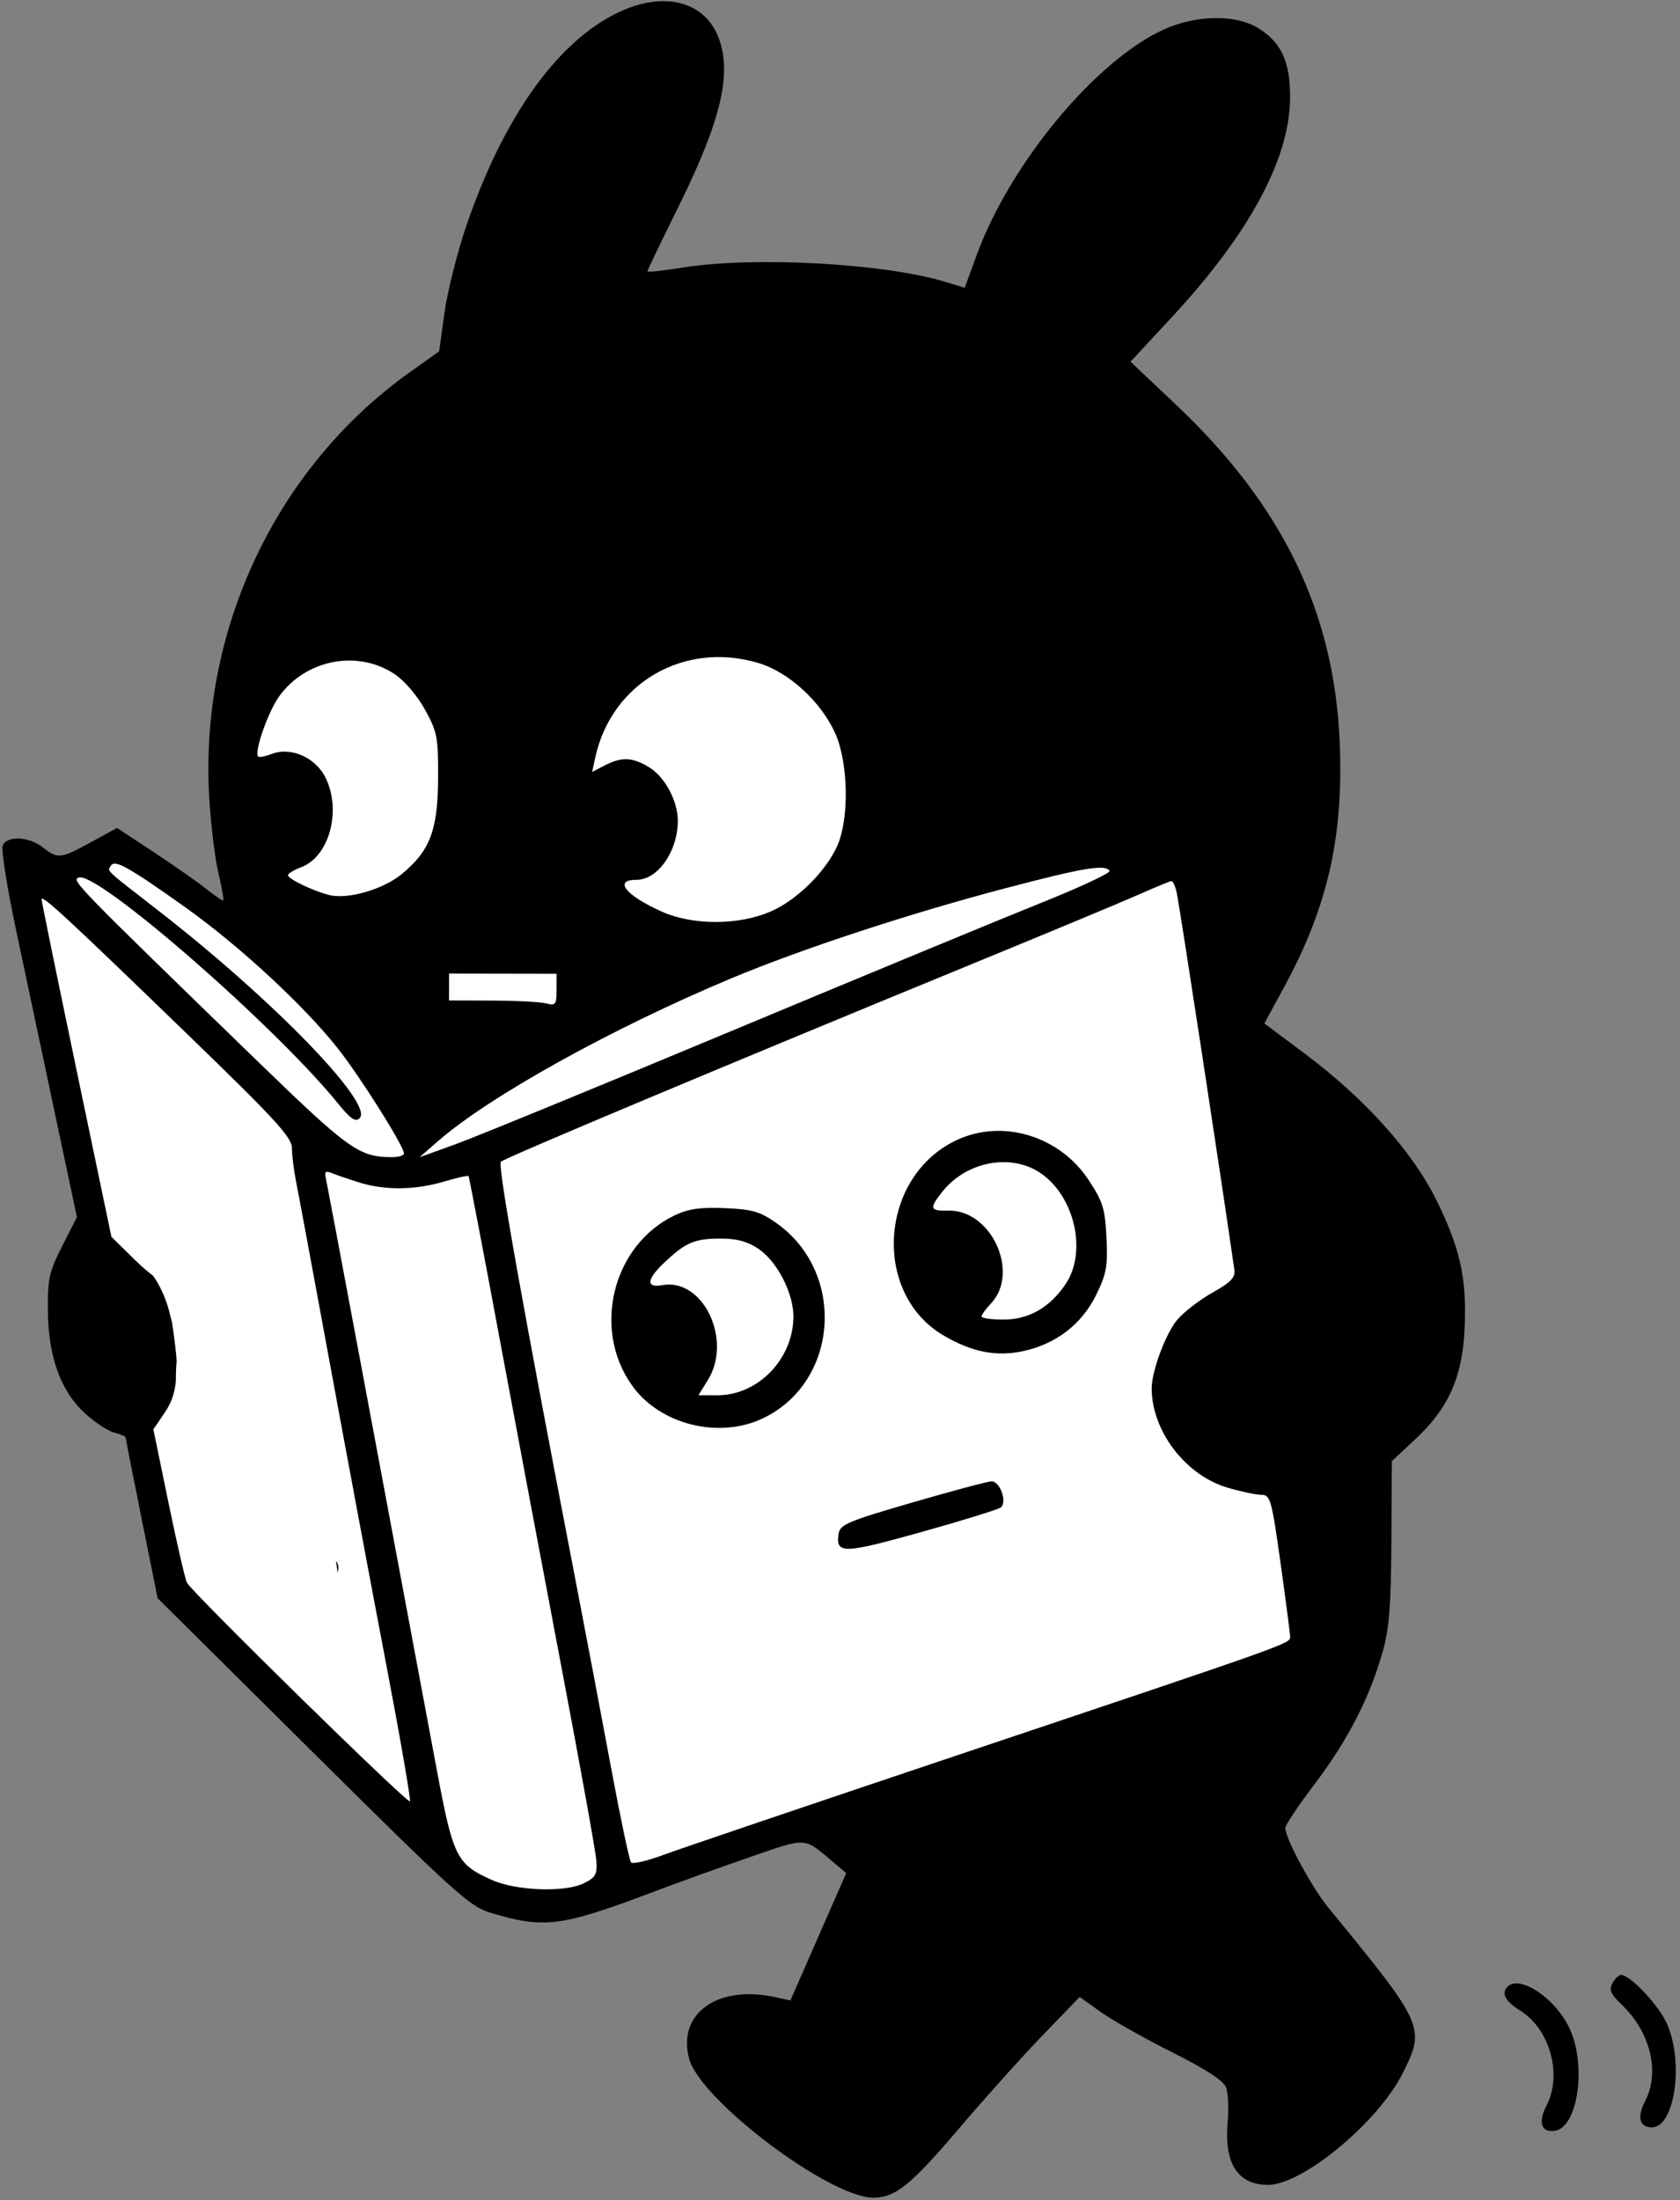 <svg viewBox="0 0 375 491" fill="none" xmlns="http://www.w3.org/2000/svg">
<rect x="0" y="0" width="375" height="491" fill="#808080" stroke="none"/>
<path d="M53.438 165.834L67.438 144.834L119.938 143.334L172.438 141.834L208.438 191.334L266.438 187.334L300.438 364.334L141.438 421.334L109.938 424.334L38.938 357.334L5.438 194.334L25.438 191.334L53.438 208.334V165.834Z" fill="white" stroke="black"/>
<path fill-rule="evenodd" clip-rule="evenodd" d="M138.122 2.717C124.35 9.216 112.175 26.384 103.898 50.972C101.953 56.748 99.836 65.285 99.193 69.943L98.023 78.412L91.55 83.012C61.733 104.209 44.575 140.408 46.687 177.664C47.03 183.715 47.943 191.362 48.715 194.66C49.486 197.956 49.996 200.776 49.846 200.925C49.697 201.073 47.987 199.929 46.047 198.382C44.108 196.834 38.83 193.137 34.322 190.165L26.122 184.761L20.327 187.934C13.513 191.664 12.897 191.731 9.562 189.098C6.446 186.638 1.479 186.435 0.593 188.732C0.244 189.639 1.584 198.078 3.575 207.487C5.564 216.895 9.436 235.172 12.18 248.102L17.169 271.611L13.893 278.056C10.965 283.818 10.626 285.354 10.69 292.551C10.782 302.861 13.584 310.528 19.081 315.512C21.239 317.47 24.142 319.358 25.53 319.709C26.919 320.061 28.054 320.548 28.053 320.794C28.053 321.039 29.656 329.206 31.617 338.941L35.181 356.644L69.774 390.969C101.287 422.237 104.811 425.427 109.364 426.809C121.373 430.455 125.165 429.987 145.372 422.363C151.426 420.08 161.513 416.447 167.789 414.291C180.294 409.996 179.343 409.924 186.139 415.675L188.89 418.002L182.661 432.207L176.433 446.412L172.882 445.654C160.079 442.916 151.136 449.373 153.822 459.416C156.289 468.642 185.135 490.412 194.918 490.429C199.837 490.438 203.346 487.607 214.088 474.964C219.687 468.374 228.031 459.079 232.632 454.308L240.997 445.635L245.657 448.969C248.221 450.804 255.392 454.85 261.593 457.963C269.269 461.814 273.131 464.33 273.694 465.846C274.149 467.07 274.297 470.656 274.022 473.816C273.237 482.846 276.352 487.595 283.052 487.577C290.777 487.557 307.636 473.58 313.099 462.669C318.22 452.438 317.968 451.875 296.541 425.756C292.818 421.218 286.896 410.265 286.899 407.922C286.899 407.277 289.909 402.782 293.587 397.934C300.829 388.385 305.719 378.858 308.625 368.633C310.09 363.48 310.493 358.404 310.576 344.096L310.68 326.056L315.859 321.23C323.299 314.296 326.375 307.466 326.91 296.697C327.469 285.428 325.945 278.496 320.515 267.6C315.132 256.8 304.556 245.077 291.162 235.068L282.222 228.386L286.647 220.244C296.362 202.364 299.91 186.779 299.047 165.768C297.85 136.645 286.346 112.868 262.578 90.389L252.344 80.71L261.473 70.887C278.743 52.305 287.792 35.628 287.963 22.073C288.066 13.797 285.986 9.303 280.581 6.122C275.522 3.146 266.723 3.369 259.615 6.654C244.415 13.68 225.495 36.515 218.046 56.822L215.335 64.216L210.882 62.867C197.215 58.728 168.077 57.167 152.27 59.728C148.007 60.42 144.518 60.783 144.519 60.537C144.519 60.29 147.667 53.737 151.514 45.976C161.083 26.665 163.542 15.961 160.234 8.003C156.982 0.181 148.031 -1.959 138.122 2.717ZM169.304 147.958C176.066 149.979 183.294 156.613 186.458 163.7C189.367 170.215 189.587 182.708 186.9 188.732C184.319 194.52 177.844 200.902 171.99 203.427C164.845 206.509 154.664 206.527 147.8 203.469C139.636 199.832 136.835 196.325 142.102 196.335C146.833 196.343 151.287 189.976 151.299 183.187C151.307 178.765 148.43 173.386 144.901 171.226C141.198 168.958 138.757 168.855 134.996 170.808L132.169 172.276L132.872 169.048C136.498 152.386 152.714 142.999 169.304 147.958ZM88.061 150.423C90.282 151.898 93.126 155.22 94.858 158.358C97.614 163.356 97.831 164.496 97.786 173.755C97.731 185.281 95.972 189.893 89.656 195.081C85.503 198.491 77.605 200.769 73.502 199.739C69.868 198.826 64.276 196.135 64.278 195.3C64.278 194.934 65.608 194.135 67.232 193.526C73.421 191.202 76.247 181.116 72.771 173.757C70.574 169.106 65.055 166.59 60.679 168.245C59.231 168.792 57.864 169.057 57.641 168.834C56.669 167.857 59.833 158.811 62.365 155.329C68.318 147.142 79.818 144.946 88.061 150.423ZM41.423 202.52C53.427 211.065 67.759 224.319 75.353 233.896C80.383 240.241 90.169 255.77 90.167 257.402C90.166 257.864 88.927 258.237 87.415 258.231C80.133 258.204 77.822 256.543 57.11 236.453C16.792 197.347 15.925 196.457 17.559 195.833C21.629 194.28 61.318 228.84 75.418 246.215C78.27 249.73 79.341 250.457 80.283 249.52C83.491 246.327 60.904 223.06 35.264 203.148C23.197 193.776 23.942 194.477 24.725 193.216C25.643 191.735 28.544 193.353 41.423 202.52ZM247.668 194.342C247.945 194.793 241.103 197.993 232.464 201.453C223.825 204.914 192.663 217.806 163.215 230.101C133.768 242.397 106.073 253.76 101.67 255.352L93.665 258.247L97.671 254.738C109.082 244.745 136.601 229.46 163.2 218.341C179.063 211.71 203.026 203.842 224.773 198.126C241.871 193.631 246.735 192.828 247.668 194.342ZM262.675 199.3C263.484 203.289 272.655 263.302 275.514 283.307C275.769 285.097 274.794 286.127 270.625 288.469C267.76 290.079 264.231 292.801 262.78 294.518C260.226 297.544 257.08 305.955 257.073 309.779C257.056 319.3 264.588 329.196 273.966 331.972C276.951 332.857 280.363 333.582 281.548 333.584C283.564 333.588 283.838 334.562 285.839 348.842C287.016 357.232 287.977 364.626 287.975 365.274C287.971 366.787 288.487 366.602 215.928 390.944C182.083 402.298 151.496 412.666 147.959 413.982C144.421 415.3 141.226 416.03 140.858 415.605C140.491 415.179 138.513 405.828 136.465 394.825C134.417 383.821 131.046 366.04 128.975 355.311C116.686 291.65 111.029 260.014 111.797 259.258C112.674 258.398 162.565 237.465 217.743 214.809C234.255 208.028 250.692 201.183 254.27 199.595C257.848 198.008 261.077 196.674 261.447 196.63C261.815 196.586 262.367 197.788 262.675 199.3ZM41.964 230.926C61.595 249.927 65.173 253.83 65.169 256.244C65.166 257.814 65.598 261.259 66.128 263.9C66.658 266.54 70.031 284.681 73.624 304.212C77.216 323.744 82.811 353.63 86.057 370.627C89.303 387.622 91.753 401.735 91.5 401.985C90.942 402.541 42.805 355.343 41.729 353.185C41.309 352.343 39.451 344.299 37.6 335.311L34.234 318.969L36.652 315.42C38.778 312.298 39.414 309.734 39.445 304.151C39.449 303.326 39.162 300.548 38.808 297.978L38.162 293.304L51.69 302.691C59.394 308.037 65.831 311.843 66.644 311.533C67.428 311.233 68.073 310.009 68.075 308.813C68.078 307.15 64.659 304.216 53.54 296.341C45.544 290.678 38.24 286.163 37.308 286.308C36.364 286.457 33.236 284.232 30.243 281.287L24.871 276L17.088 238.798C12.806 218.337 9.296 201.202 9.287 200.72C9.263 199.521 14.916 204.746 41.964 230.926ZM124.232 220.92C124.226 224.182 124.005 224.476 121.976 223.929C120.739 223.595 115.341 223.308 109.978 223.291L100.228 223.26L100.233 220.26L100.238 217.26L112.238 217.281L124.238 217.303L124.232 220.92ZM28.546 247.632C28.227 248.456 28.206 249.755 28.497 250.519C29.327 252.693 56.932 272.182 59.187 272.186C62.036 272.192 62.793 269.387 60.538 267.181C57.126 263.843 31.82 246.137 30.457 246.135C29.724 246.134 28.863 246.807 28.546 247.632ZM213.672 254.363C196.308 262.382 194.47 288.521 210.603 298.015C216.907 301.724 222.35 302.802 228.344 301.527C235.659 299.972 241.453 295.533 244.645 289.037C246.99 284.265 247.294 282.595 246.981 276.182C246.665 269.688 246.188 268.155 242.967 263.286C236.5 253.506 223.862 249.657 213.672 254.363ZM232.246 261.776C239.905 266.957 242.709 279.389 237.841 286.584C234.3 291.818 229.598 294.491 223.952 294.481C221.283 294.476 219.101 294.164 219.102 293.786C219.102 293.409 220.042 292.106 221.189 290.889C227.724 283.958 221.251 269.907 211.64 270.162C207.562 270.271 207.379 269.694 210.312 265.979C215.667 259.197 225.616 257.29 232.246 261.776ZM80.064 263.844C85.854 265.667 92.554 265.613 99.072 263.69C101.978 262.833 104.46 262.274 104.589 262.45C104.717 262.625 107.841 278.973 111.532 298.78C115.222 318.587 121.525 352.067 125.539 373.181C129.552 394.294 132.958 413.184 133.107 415.156C133.342 418.263 132.979 418.942 130.376 420.248C126.146 422.37 115.187 421.971 109.705 419.494C101.88 415.96 101.141 414.462 97.437 394.63C84.043 322.913 73.071 264.423 72.721 262.882C72.406 261.492 72.709 261.221 73.982 261.754C74.903 262.141 77.64 263.08 80.064 263.844ZM33.302 267.387C30.525 270.154 32.371 272.201 46.649 282.183C54.649 287.775 61.931 292.18 62.882 292.001C63.83 291.822 64.744 290.72 64.913 289.552C65.162 287.835 62.647 285.597 51.805 277.888C35.416 266.235 34.805 265.889 33.302 267.387ZM150.642 271.197C136.727 277.806 132.036 296.651 141.16 309.293C147.421 317.969 160.57 321.201 170.378 316.474C187.273 308.332 188.91 283.949 173.302 272.937C169.662 270.369 167.939 269.869 161.832 269.606C156.364 269.37 153.688 269.75 150.642 271.197ZM169.231 278.641C173.436 281.446 177.111 288.522 177.102 293.793C177.085 303.233 169.224 311.383 160.151 311.367L155.907 311.359L157.994 307.995C163.564 299.018 156.942 285.157 147.864 286.794C144.11 287.471 144.306 285.495 148.373 281.674C153.08 277.251 155.023 276.422 160.735 276.398C164.399 276.384 166.794 277.016 169.231 278.641ZM40.42 309.69C39.566 311.905 41.965 314.168 55.482 323.893C68.294 333.111 71.529 334.395 71.536 330.266C71.54 328.279 69.023 325.99 58.058 318.009C44.619 308.228 41.544 306.778 40.42 309.69ZM42.721 328.542C42.428 329.304 42.812 330.822 43.576 331.917C45.083 334.077 71.388 353.208 72.854 353.211C74.628 353.214 76.176 350.354 75.275 348.736C73.992 346.435 46.874 327.165 44.913 327.161C44.001 327.159 43.016 327.781 42.721 328.542ZM203.527 335.33C189.153 339.508 187.485 340.22 187.18 342.314C186.526 346.814 188.197 346.776 205.661 341.888C214.935 339.293 222.92 336.823 223.403 336.399C224.877 335.104 223.177 330.469 221.267 330.578C220.315 330.633 212.332 332.771 203.527 335.33ZM359.914 442.578C359.116 444.062 359.524 445.008 361.962 447.332C368.4 453.47 370.579 462.403 367.217 468.877C365.353 472.467 365.934 474.735 368.721 474.74C373.797 474.749 375.918 460.321 372.112 451.673C370.284 447.522 363.911 440.731 361.839 440.728C361.328 440.727 360.462 441.559 359.914 442.578ZM336.502 443.349C335.034 444.812 336 446.625 339.356 448.707C345.958 452.803 348.778 462.977 345.215 469.838C343.264 473.593 344.008 475.944 347.013 475.521C352.4 474.763 354.277 460.157 350.032 452.015C346.655 445.535 339.138 440.721 336.502 443.349Z" fill="black"/>
<path d="M37.938 293.334C36.938 288.834 34.438 284.501 32.938 283.334L24.938 236.334L60.938 251.834L75.938 354.834L58.938 349.334L40.438 335.834C39.771 329.667 38.438 317.134 38.438 316.334C38.438 315.534 39.104 312.334 39.438 310.834C39.438 310.167 39.04 307.814 39.438 303.834C39.938 298.834 38.382 295.334 37.938 293.334Z" fill="white"/>
</svg>
